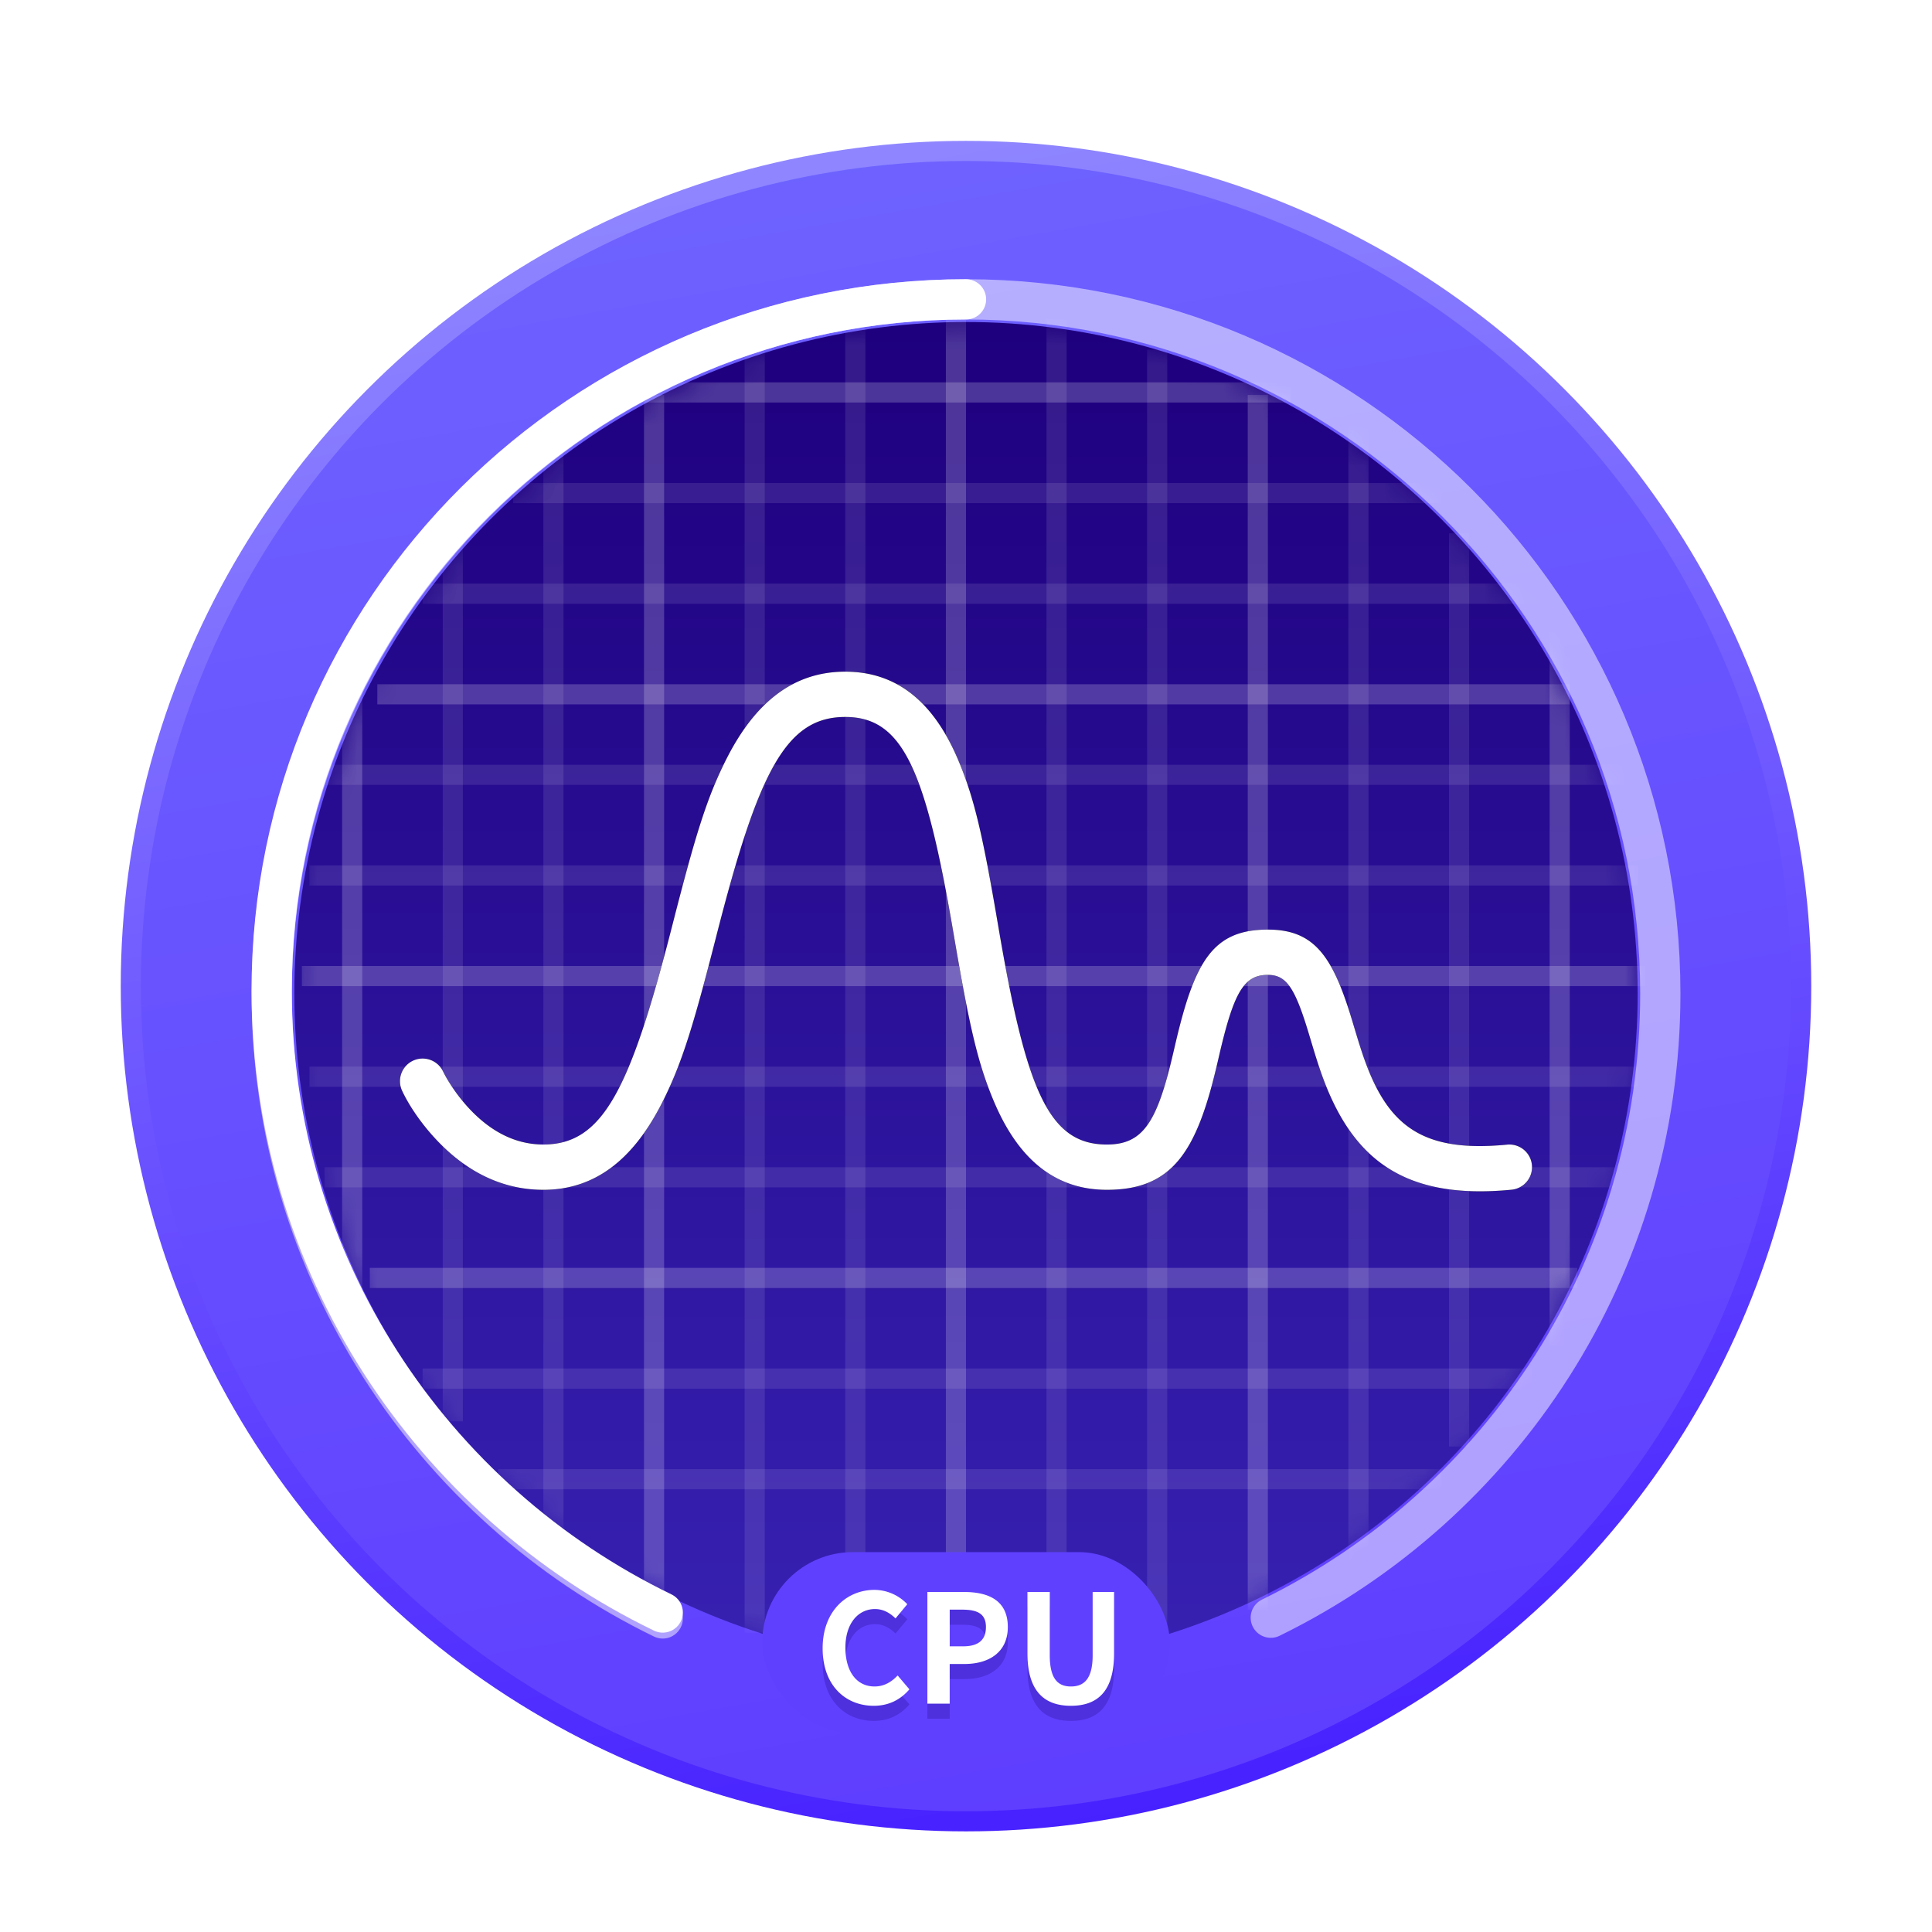 <svg width="96" height="96" version="1.1" viewBox="0 0 96 96" xmlns="http://www.w3.org/2000/svg" xmlns:xlink="http://www.w3.org/1999/xlink"><title>deepin-system-monitor</title><defs><linearGradient id="b" x1="47.447" x2="32.741" y1="84" y2="1.013" gradientUnits="userSpaceOnUse"><stop stop-color="#4721FF" offset="0"/><stop stop-color="#8F86FF" offset="1"/></linearGradient><linearGradient id="c" x1="47.317" x2="32.786" y1="83" y2="1" gradientUnits="userSpaceOnUse"><stop stop-color="#5F3EFF" offset="0"/><stop stop-color="#6E62FF" offset="1"/></linearGradient><linearGradient id="e" x1="33.75" x2="33.75" y1=".375" y2="67.125" gradientUnits="userSpaceOnUse"><stop stop-color="#1E007E" offset="0"/><stop stop-color="#3721B2" offset="1"/></linearGradient><circle id="d" cx="33.75" cy="33.75" r="33.375"/><path id="h" d="M13.981 47.201c.296.632.855 1.528 1.698 2.428 1.445 1.543 3.221 2.492 5.32 2.492 2.58 0 4.467-1.522 5.878-4.285.99-1.939 1.565-3.816 2.713-8.31 2.099-8.22 3.469-10.9 6.41-10.9 2.876 0 4 2.638 5.39 10.811.767 4.501 1.183 6.38 2.012 8.329 1.191 2.798 2.99 4.355 5.598 4.355 3.252 0 4.458-1.885 5.47-6.208.029-.12.056-.238.11-.473.726-3.126 1.22-3.998 2.42-3.998.908 0 1.335.612 2.017 2.862l.255.847c.105.343.193.624.285.897 1.496 4.471 4.088 6.599 9.552 6.068a1.125 1.125 0 1 0-.218-2.24c-4.302.418-6.009-.983-7.2-4.542-.084-.25-.167-.513-.266-.837l-.255-.846c-.954-3.145-1.87-4.46-4.17-4.46-2.748 0-3.648 1.59-4.611 5.74l-.11.47c-.79 3.378-1.49 4.47-3.279 4.47-2.877 0-4-2.638-5.391-10.812-.766-4.5-1.182-6.38-2.011-8.328-1.191-2.798-2.99-4.356-5.598-4.356-2.578 0-4.466 1.522-5.877 4.285-.99 1.939-1.565 3.816-2.713 8.31-2.099 8.22-3.469 10.9-6.41 10.9-1.4 0-2.624-.653-3.679-1.779a8.447 8.447 0 0 1-.992-1.295 5.877 5.877 0 0 1-.31-.549 1.125 1.125 0 0 0-2.038.954z"/><filter id="g" x="-26.7%" y="-58.1%" width="153.3%" height="216.2%"><feMorphology in="SourceAlpha" operator="dilate" radius=".5" result="shadowSpreadOuter1"/><feOffset dx="0" dy="0" in="shadowSpreadOuter1" result="shadowOffsetOuter1"/><feGaussianBlur in="shadowOffsetOuter1" result="shadowBlurOuter1" stdDeviation="4.5"/><feColorMatrix in="shadowBlurOuter1" values="0 0 0 0 0.243 0 0 0 0 0.424 0 0 0 0 1 0 0 0 1 0"/></filter><filter id="a" color-interpolation-filters="sRGB"><feFlood flood-color="#000" flood-opacity=".196" result="flood"/><feComposite in="flood" in2="SourceGraphic" operator="in" result="composite1"/><feGaussianBlur in="composite1" result="blur" stdDeviation="1"/><feOffset dx="0" dy="1" result="offset"/><feComposite in="SourceGraphic" in2="offset" result="composite2"/></filter></defs><g transform="translate(6 6)" fill="none" fill-rule="evenodd" filter="url(#a)"><circle cx="42" cy="42" r="42" fill="url(#b)"/><circle cx="42" cy="42" r="41" fill="url(#c)"/><g transform="translate(8.25 8.625)"><mask id="f" fill="#fff"><use width="100%" height="100%" xlink:href="#d"/></mask><use width="100%" height="100%" fill="url(#e)" xlink:href="#d"/><g mask="url(#f)" stroke="#fff"><path d="M17.625 3.875h32.25" opacity=".2"/><path d="M11.25 8.875h46.125M6.75 13.875h55.5" opacity=".1"/><path d="M4.5 18.875h59.25" opacity=".2"/><path d="M1.125 22.875h66M1.125 27.875h66" opacity=".1"/><path d="M.75 32.875H67.5" opacity=".2"/><path d="M1.125 37.875h66M1.875 42.875H66" opacity=".1"/><path d="M4.125 47.875h60" opacity=".2"/><path d="M6.75 52.875h55.125M10.5 57.875h46.875" opacity=".1"/></g><g stroke="#fff" mask="url(#f)"><path d="M63.25 51.25v-36M3.25 51.25v-36" opacity=".2"/><path d="M8.25 55V9.625M13.25 63.25V5.125" opacity=".1"/><path d="M18.25 63.625V4" opacity=".2"/><path d="M23.25 65.5V1.75M28.25 65.125V.25" opacity=".1"/><path d="M33.25 65.5V.25" opacity=".2"/><path d="M38.25 65.125V.25M43.25 65.5V1.75" opacity=".1"/><path d="M48.25 64.375V4" opacity=".2"/><path d="M53.25 63.25V5.125M58.25 56.25V10.875" opacity=".1"/></g></g><path d="M57.144 73.382C68.606 67.773 76.5 55.996 76.5 42.375c0-19.054-15.446-34.5-34.5-34.5S7.5 23.321 7.5 42.375c0 13.651 7.928 25.45 19.431 31.044" opacity=".497" stroke="#fff" stroke-linecap="round" stroke-width="2"/><path d="M42 7.875c-19.054 0-34.5 15.377-34.5 34.345 0 13.59 7.928 25.336 19.431 30.905" stroke="#fff" stroke-linecap="round" stroke-linejoin="round" stroke-width="2"/><g fill-rule="nonzero"><use width="100%" height="100%" fill="#000" filter="url(#g)" xlink:href="#h"/><use width="100%" height="100%" fill="#fff" fill-rule="evenodd" xlink:href="#h"/></g><rect x="31.875" y="70.125" width="20.25" height="9" rx="4.5" fill="#6040ff"/><path d="M37.418 78.51c.72 0 1.313-.285 1.77-.818l-.585-.69c-.3.323-.675.548-1.147.548-.878 0-1.448-.727-1.448-1.935 0-1.192.63-1.912 1.47-1.912.42 0 .743.195 1.02.465l.585-.705a2.264 2.264 0 0 0-1.627-.713c-1.403 0-2.58 1.073-2.58 2.903 0 1.852 1.14 2.857 2.542 2.857zm2.663-.105v-5.55h1.822c1.23 0 2.175.427 2.175 1.74 0 1.268-.953 1.837-2.145 1.837h-.743v1.973zm1.11-2.85h.667c.765 0 1.133-.323 1.133-.96 0-.645-.406-.862-1.17-.862h-.63zm6.022 2.955c1.357 0 2.145-.757 2.145-2.603v-3.052h-1.065v3.15c0 1.155-.42 1.545-1.08 1.545-.652 0-1.05-.39-1.05-1.545v-3.15h-1.11v3.053c0 1.844.81 2.602 2.16 2.602z" fill="#4e30dd"/><path d="M37.418 77.76c.72 0 1.313-.285 1.77-.818l-.585-.69c-.3.323-.675.548-1.147.548-.878 0-1.448-.727-1.448-1.935 0-1.192.63-1.912 1.47-1.912.42 0 .743.195 1.02.465l.585-.705A2.264 2.264 0 0 0 37.456 72c-1.403 0-2.58 1.073-2.58 2.903 0 1.852 1.14 2.857 2.542 2.857zm2.663-.105v-5.55h1.822c1.23 0 2.175.427 2.175 1.74 0 1.268-.953 1.837-2.145 1.837h-.743v1.973zm1.11-2.85h.667c.765 0 1.133-.323 1.133-.96 0-.645-.406-.862-1.17-.862h-.63zm6.022 2.955c1.357 0 2.145-.757 2.145-2.603v-3.052h-1.065v3.15c0 1.155-.42 1.545-1.08 1.545-.652 0-1.05-.39-1.05-1.545v-3.15h-1.11v3.053c0 1.844.81 2.602 2.16 2.602z" fill="#fff"/></g></svg>